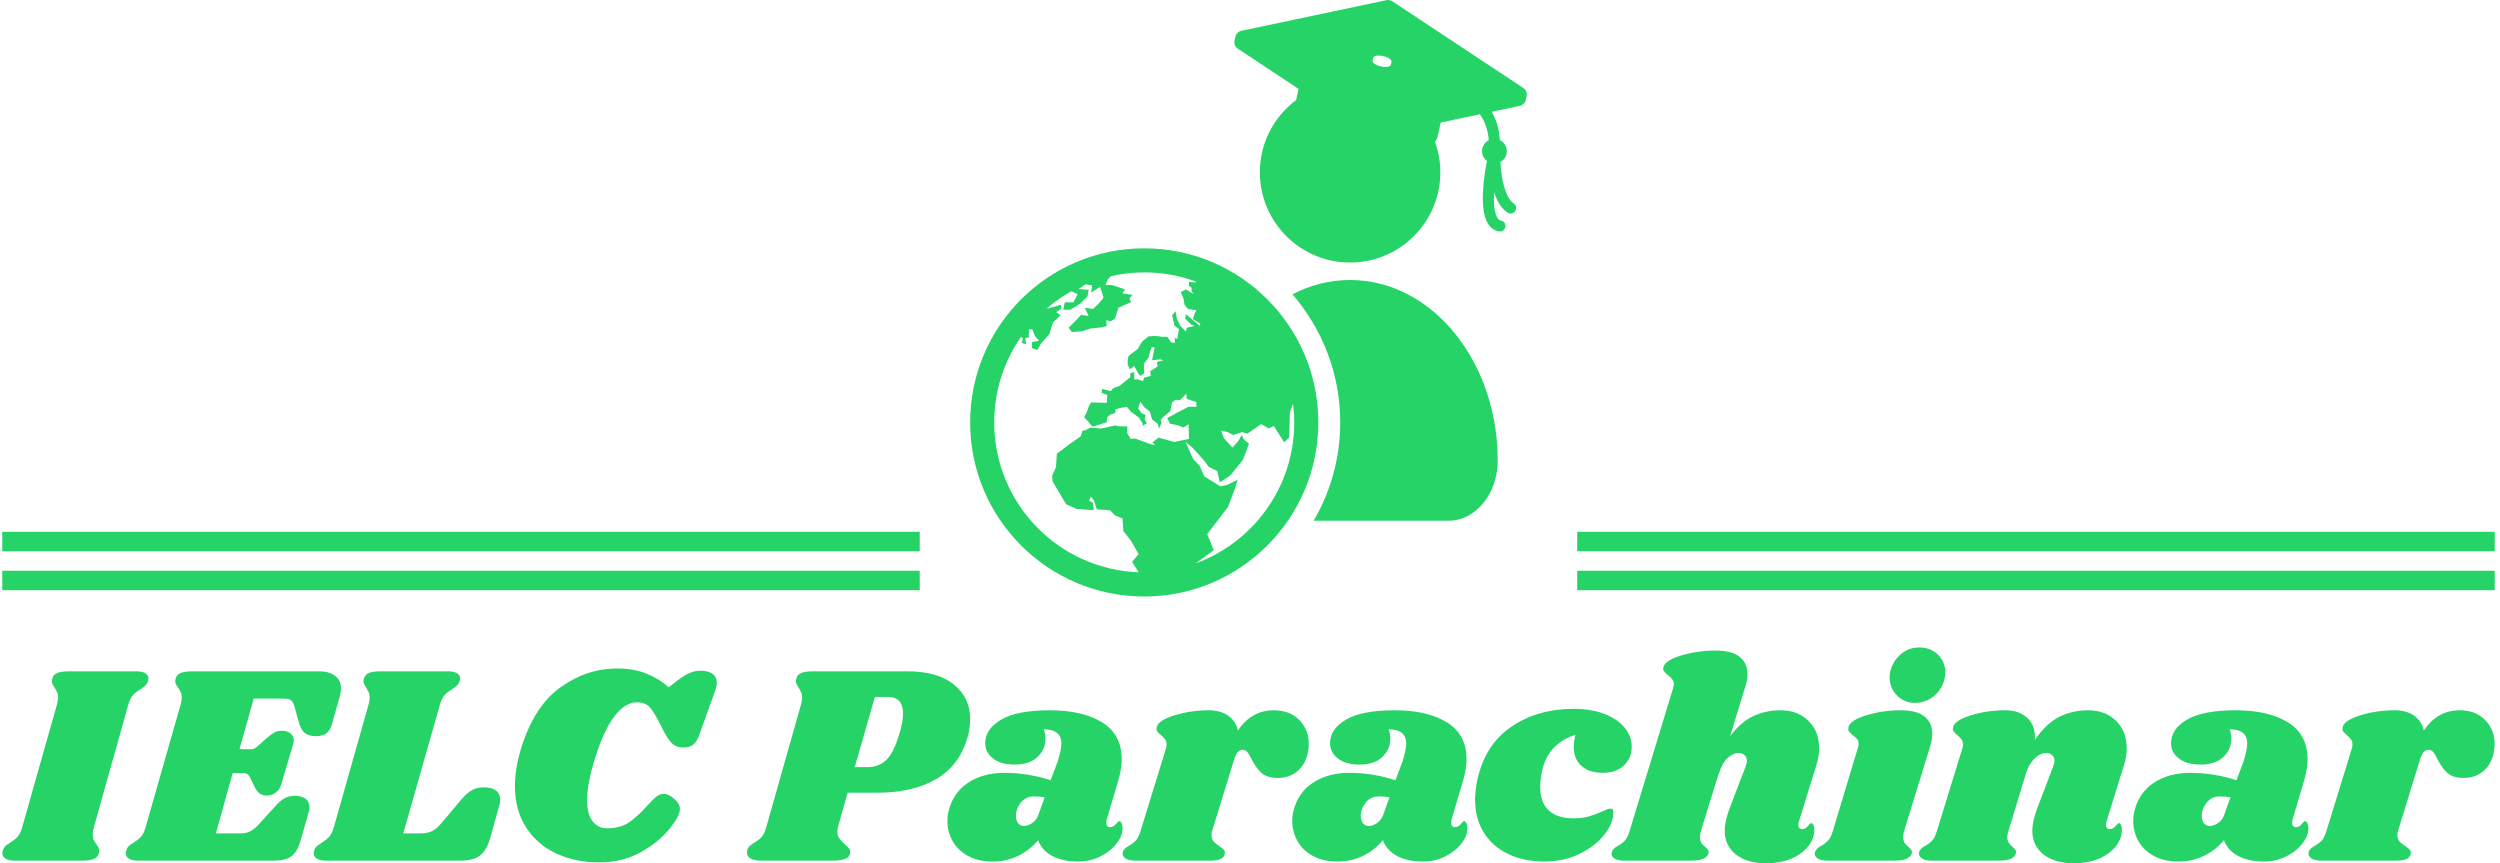 <svg xmlns="http://www.w3.org/2000/svg" version="1.1" xmlns:xlink="http://www.w3.org/1999/xlink" xmlns:svgjs="http://svgjs.dev/svgjs" width="1500" height="518" viewBox="0 0 1500 518"><g transform="matrix(1,0,0,1,-0.909,-0.026)"><svg viewBox="0 0 396 137" data-background-color="#004051" preserveAspectRatio="xMidYMid meet" height="518" width="1500" xmlns="http://www.w3.org/2000/svg" xmlns:xlink="http://www.w3.org/1999/xlink"><g id="tight-bounds" transform="matrix(1,0,0,1,0.24,0.007)"><svg viewBox="0 0 395.52 136.986" height="136.986" width="395.52"><g><svg viewBox="0 0 395.52 136.986" height="136.986" width="395.52"><g transform="matrix(1,0,0,1,0,102.74)"><svg viewBox="0 0 395.52 34.246" height="34.246" width="395.52"><g id="textblocktransform"><svg viewBox="0 0 395.52 34.246" height="34.246" width="395.52" id="textblock"><g><svg viewBox="0 0 395.52 34.246" height="34.246" width="395.52"><g transform="matrix(1,0,0,1,0,0)"><svg width="395.52" viewBox="-1.3 -37.5 438.27 37.95" height="34.246" data-palette-color="#25d366"><path d="M22.2-33.3Q23.25-33.3 23.83-32.98 24.4-32.65 24.4-32.05L24.4-32.05Q24.4-31.8 24.25-31.4L24.25-31.4Q24.1-31.05 23.83-30.78 23.55-30.5 23.33-30.38 23.1-30.25 23-30.15L23-30.15Q22.2-29.7 21.7-29.15 21.2-28.6 20.85-27.45L20.85-27.45 14.8-5.9Q14.6-5.25 14.6-4.65L14.6-4.65Q14.6-4.05 14.78-3.65 14.95-3.25 15.3-2.8L15.3-2.8Q15.75-2.15 15.75-1.75L15.75-1.75Q15.75-1.65 15.65-1.25L15.65-1.25Q15.45-0.55 14.75-0.28 14.05 0 12.65 0L12.65 0 0.9 0Q-0.15 0-0.73-0.35-1.3-0.7-1.3-1.3L-1.3-1.3Q-1.3-1.6-1.15-1.95L-1.15-1.95Q-0.95-2.5-0.5-2.8-0.05-3.1 0.05-3.15L0.05-3.15Q0.85-3.65 1.35-4.17 1.85-4.7 2.2-5.9L2.2-5.9 8.3-27.45Q8.5-28.1 8.5-28.7L8.5-28.7Q8.5-29.25 8.33-29.63 8.15-30 7.85-30.5L7.85-30.5Q7.4-31.15 7.4-31.55L7.4-31.55Q7.4-31.7 7.5-32.1L7.5-32.1Q7.7-32.75 8.38-33.02 9.05-33.3 10.45-33.3L10.45-33.3 22.2-33.3ZM54.35-33.3Q56.2-33.3 57.22-32.5 58.25-31.7 58.25-30.3L58.25-30.3Q58.25-29.6 58.05-28.95L58.05-28.95 56.75-24.3Q56.4-22.95 55.72-22.43 55.05-21.9 53.8-21.9L53.8-21.9Q52.6-21.9 51.92-22.43 51.25-22.95 50.9-24.15L50.9-24.15 50.1-27Q49.85-27.9 49.5-28.2 49.15-28.5 48.15-28.5L48.15-28.5 42.9-28.5 40.4-19.6 42.6-19.6Q42.95-19.6 43.55-20.1L43.55-20.1 45.25-21.6Q46-22.25 46.55-22.55 47.1-22.85 47.9-22.85L47.9-22.85Q48.8-22.85 49.37-22.38 49.95-21.9 49.95-21.15L49.95-21.15Q49.95-20.95 49.85-20.55L49.85-20.55 47.8-13.6Q47.5-12.5 46.77-11.98 46.05-11.45 45.2-11.45L45.2-11.45Q43.8-11.45 43.1-12.9L43.1-12.9 42.25-14.65Q41.9-15.4 41.15-15.4L41.15-15.4 39.2-15.4 36.25-4.8 40.65-4.8Q41.6-4.8 42.32-5.18 43.05-5.55 43.9-6.5L43.9-6.5 46.9-9.8Q47.7-10.65 48.42-11.03 49.15-11.4 50.2-11.4L50.2-11.4Q51.3-11.4 52-10.9 52.7-10.4 52.7-9.4L52.7-9.4Q52.7-9 52.55-8.45L52.55-8.45 51.1-3.4Q50.55-1.5 49.5-0.75 48.45 0 46.45 0L46.45 0 22.6 0Q21.55 0 20.97-0.35 20.4-0.7 20.4-1.3L20.4-1.3Q20.4-1.6 20.55-1.95L20.55-1.95Q20.75-2.5 21.2-2.8 21.65-3.1 21.75-3.15L21.75-3.15Q22.55-3.65 23.05-4.17 23.55-4.7 23.9-5.9L23.9-5.9 30.05-27.45Q30.25-28.1 30.25-28.65L30.25-28.65Q30.25-29.25 30.07-29.65 29.9-30.05 29.55-30.5L29.55-30.5Q29.1-31.15 29.1-31.55L29.1-31.55Q29.1-31.7 29.2-32.1L29.2-32.1Q29.4-32.75 30.1-33.02 30.8-33.3 32.15-33.3L32.15-33.3 54.35-33.3ZM83.4-12.9Q84.8-12.9 85.52-12.33 86.25-11.75 86.25-10.7L86.25-10.7Q86.25-10.25 86.09-9.7L86.09-9.7 84.45-3.85Q83.8-1.7 82.62-0.85 81.45 0 79.15 0L79.15 0 55.65 0Q54.6 0 54.02-0.35 53.45-0.7 53.45-1.3L53.45-1.3Q53.45-1.6 53.6-1.95L53.6-1.95Q53.75-2.35 54.1-2.63 54.45-2.9 54.85-3.15L54.85-3.15Q55.65-3.65 56.15-4.17 56.65-4.7 57-5.9L57-5.9 63.1-27.45Q63.3-28.1 63.3-28.7L63.3-28.7Q63.3-29.25 63.12-29.63 62.95-30 62.65-30.5L62.65-30.5Q62.2-31.15 62.2-31.55L62.2-31.55Q62.2-31.7 62.3-32.1L62.3-32.1Q62.5-32.75 63.17-33.02 63.85-33.3 65.25-33.3L65.25-33.3 77-33.3Q78.05-33.3 78.62-32.98 79.2-32.65 79.2-32.05L79.2-32.05Q79.2-31.8 79.05-31.4L79.05-31.4Q78.9-31.05 78.62-30.78 78.34-30.5 78.12-30.38 77.9-30.25 77.8-30.15L77.8-30.15Q77-29.7 76.5-29.15 76-28.6 75.65-27.45L75.65-27.45 69.2-4.8 72.3-4.8Q73.45-4.8 74.27-5.2 75.09-5.6 76-6.7L76-6.7 79.45-10.8Q80.4-11.9 81.27-12.4 82.15-12.9 83.4-12.9L83.4-12.9ZM103.69 0.3Q99.49 0.3 96.14-1.25 92.79-2.8 90.82-5.83 88.84-8.85 88.84-13.15L88.84-13.15Q88.84-16.15 89.89-19.65L89.89-19.65Q92.19-27.15 96.84-30.48 101.49-33.8 106.79-33.8L106.79-33.8Q109.64-33.8 111.84-32.95 114.04-32.1 115.89-30.5L115.89-30.5 117.24-31.55Q118.59-32.6 119.52-33 120.44-33.4 121.59-33.4L121.59-33.4Q122.84-33.4 123.59-32.85 124.34-32.3 124.34-31.25L124.34-31.25Q124.34-30.7 124.14-30.15L124.14-30.15 121.34-22.35Q120.89-21 120.27-20.45 119.64-19.9 118.39-19.9L118.39-19.9Q117.09-19.9 116.27-20.83 115.44-21.75 114.39-24L114.39-24Q113.19-26.35 112.44-27.1 111.69-27.85 110.24-27.85L110.24-27.85Q108.19-27.85 106.29-25.33 104.39-22.8 102.84-17.75L102.84-17.75Q101.54-13.5 101.54-10.65L101.54-10.65Q101.54-8.15 102.49-6.93 103.44-5.7 105.04-5.7L105.04-5.7Q107.39-5.7 108.92-6.75 110.44-7.8 112.04-9.6L112.04-9.6Q113.04-10.7 113.67-11.23 114.29-11.75 114.99-11.75L114.99-11.75Q115.89-11.75 116.89-10.85 117.89-9.95 117.84-9.05L117.84-9.05Q117.89-7.95 116.07-5.65 114.24-3.35 111.02-1.53 107.79 0.3 103.69 0.3L103.69 0.3ZM157.84-33.3Q163.14-33.3 166.01-31 168.89-28.7 168.89-24.9L168.89-24.9Q168.89-23.4 168.44-21.75L168.44-21.75Q167.04-16.75 162.91-14.35 158.79-11.95 152.49-11.95L152.49-11.95 147.34-11.95 145.64-5.9Q145.54-5.6 145.54-5.1L145.54-5.1Q145.54-4.4 145.86-3.95 146.19-3.5 146.84-2.9L146.84-2.9Q147.39-2.4 147.59-2.15 147.79-1.9 147.79-1.55L147.79-1.55Q147.79-0.7 146.99-0.35 146.19 0 144.64 0L144.64 0 132.09 0Q130.79 0 130.14-0.48 129.49-0.95 129.69-1.8L129.69-1.8Q129.79-2.25 130.06-2.53 130.34-2.8 130.89-3.15L130.89-3.15Q131.74-3.65 132.24-4.2 132.74-4.75 133.04-5.9L133.04-5.9 139.14-27.45Q139.34-28.1 139.34-28.7L139.34-28.7Q139.34-29.25 139.16-29.63 138.99-30 138.69-30.5L138.69-30.5Q138.24-31.15 138.24-31.55L138.24-31.55Q138.24-31.7 138.34-32.1L138.34-32.1Q138.54-32.75 139.21-33.02 139.89-33.3 141.29-33.3L141.29-33.3 157.84-33.3ZM156.54-22.65Q157.09-24.5 157.09-25.9L157.09-25.9Q157.09-28.8 154.39-28.8L154.39-28.8 152.14-28.8 148.59-16.45 150.79-16.45Q152.89-16.45 154.21-17.78 155.54-19.1 156.54-22.65L156.54-22.65ZM182.89-26.45Q188.64-26.45 192.09-24.33 195.54-22.2 195.54-17.85L195.54-17.85Q195.54-16.2 194.94-14.1L194.94-14.1 192.89-7.2Q192.84-7 192.84-6.7L192.84-6.7Q192.84-5.9 193.49-5.9L193.49-5.9Q194.09-5.9 194.51-6.43 194.94-6.95 195.09-6.95L195.09-6.95Q195.34-6.95 195.51-6.6 195.69-6.25 195.69-5.8L195.69-5.8Q195.74-4.45 194.66-3.05 193.59-1.65 191.79-0.75 189.99 0.15 187.84 0.15L187.84 0.15Q185.24 0.15 183.39-0.8 181.54-1.75 180.84-3.6L180.84-3.6Q179.34-1.8 177.29-0.83 175.24 0.15 172.89 0.15L172.89 0.15Q170.24 0.15 168.44-0.88 166.64-1.9 165.76-3.53 164.89-5.15 164.89-6.95L164.89-6.95Q164.89-7.75 165.04-8.5L165.04-8.5Q165.84-11.95 168.51-13.7 171.19-15.45 174.89-15.45L174.89-15.45Q179.04-15.45 183.04-14.15L183.04-14.15 184.29-17.45Q184.94-19.55 184.94-20.7L184.94-20.7Q184.89-21.9 184.14-22.5 183.39-23.1 181.84-23.1L181.84-23.1Q182.14-22.3 182.14-21.45L182.14-21.45Q182.14-19.6 180.74-18.25 179.34-16.9 176.74-16.9L176.74-16.9Q174.29-16.9 172.91-17.98 171.54-19.05 171.54-20.65L171.54-20.65Q171.54-23.15 174.34-24.8 177.14-26.45 182.89-26.45L182.89-26.45ZM180.09-11.3Q178.69-11.3 177.81-10.23 176.94-9.15 176.94-7.9L176.94-7.9Q176.94-7.1 177.31-6.6 177.69-6.1 178.39-6.1L178.39-6.1Q179.04-6.1 179.81-6.63 180.59-7.15 180.94-8.2L180.94-8.2 181.99-11.15Q181.14-11.3 180.09-11.3L180.09-11.3ZM222.28-26.45Q225.08-26.45 226.76-24.75 228.43-23.05 228.43-20.55L228.43-20.55Q228.43-19.6 228.23-18.8L228.23-18.8Q227.73-16.75 226.33-15.65 224.93-14.55 222.98-14.55L222.98-14.55Q221.08-14.55 220.11-15.45 219.13-16.35 218.38-17.85L218.38-17.85Q217.98-18.7 217.63-19.1 217.28-19.5 216.83-19.5L216.83-19.5Q216.33-19.5 215.96-19.1 215.58-18.7 215.28-17.7L215.28-17.7 211.43-5.2Q211.33-4.95 211.33-4.45L211.33-4.45Q211.33-3.8 211.71-3.38 212.08-2.95 212.73-2.55L212.73-2.55Q213.33-2.15 213.53-1.9 213.73-1.65 213.68-1.25L213.68-1.25Q213.58-0.6 212.96-0.3 212.33 0 210.83 0L210.83 0 198.03 0Q196.73 0 196.16-0.43 195.58-0.85 195.73-1.55L195.73-1.55Q195.93-2.15 196.78-2.6L196.78-2.6Q197.53-3 198.03-3.55 198.53-4.1 198.88-5.3L198.88-5.3 203.33-19.75Q203.43-20 203.43-20.45L203.43-20.45Q203.43-21 203.21-21.3 202.98-21.6 202.48-22.05L202.48-22.05Q201.98-22.45 201.78-22.75 201.58-23.05 201.73-23.55L201.73-23.55Q202.03-24.7 204.88-25.58 207.73-26.45 210.83-26.45L210.83-26.45Q212.88-26.45 214.23-25.53 215.58-24.6 215.98-22.9L215.98-22.9Q218.38-26.45 222.28-26.45L222.28-26.45ZM243.53-26.45Q249.28-26.45 252.73-24.33 256.18-22.2 256.18-17.85L256.18-17.85Q256.18-16.2 255.58-14.1L255.58-14.1 253.53-7.2Q253.48-7 253.48-6.7L253.48-6.7Q253.48-5.9 254.13-5.9L254.13-5.9Q254.73-5.9 255.16-6.43 255.58-6.95 255.73-6.95L255.73-6.95Q255.98-6.95 256.16-6.6 256.33-6.25 256.33-5.8L256.33-5.8Q256.38-4.45 255.31-3.05 254.23-1.65 252.43-0.75 250.63 0.15 248.48 0.15L248.48 0.15Q245.88 0.15 244.03-0.8 242.18-1.75 241.48-3.6L241.48-3.6Q239.98-1.8 237.93-0.83 235.88 0.15 233.53 0.15L233.53 0.15Q230.88 0.15 229.08-0.88 227.28-1.9 226.41-3.53 225.53-5.15 225.53-6.95L225.53-6.95Q225.53-7.75 225.68-8.5L225.68-8.5Q226.48-11.95 229.16-13.7 231.83-15.45 235.53-15.45L235.53-15.45Q239.68-15.45 243.68-14.15L243.68-14.15 244.93-17.45Q245.58-19.55 245.58-20.7L245.58-20.7Q245.53-21.9 244.78-22.5 244.03-23.1 242.48-23.1L242.48-23.1Q242.78-22.3 242.78-21.45L242.78-21.45Q242.78-19.6 241.38-18.25 239.98-16.9 237.38-16.9L237.38-16.9Q234.93-16.9 233.56-17.98 232.18-19.05 232.18-20.65L232.18-20.65Q232.18-23.15 234.98-24.8 237.78-26.45 243.53-26.45L243.53-26.45ZM240.73-11.3Q239.33-11.3 238.46-10.23 237.58-9.15 237.58-7.9L237.58-7.9Q237.58-7.1 237.96-6.6 238.33-6.1 239.03-6.1L239.03-6.1Q239.68-6.1 240.46-6.63 241.23-7.15 241.58-8.2L241.58-8.2 242.63-11.15Q241.78-11.3 240.73-11.3L240.73-11.3ZM275.03-26.7Q278.08-26.7 280.38-25.83 282.68-24.95 283.95-23.43 285.23-21.9 285.23-20.05L285.23-20.05Q285.23-18.05 283.85-16.75 282.48-15.45 280.13-15.45L280.13-15.45Q277.73-15.45 276.38-16.68 275.03-17.9 275.03-20L275.03-20Q275.03-21 275.33-22.1L275.33-22.1Q273.23-21.55 271.6-19.93 269.98-18.3 269.43-15.65L269.43-15.65Q269.13-14.15 269.13-12.95L269.13-12.95Q269.13-10.25 270.63-8.85 272.13-7.45 274.93-7.45L274.93-7.45Q276.53-7.45 277.68-7.78 278.83-8.1 280.03-8.65L280.03-8.65Q281.03-9.15 281.48-9.15L281.48-9.15Q281.78-9.15 281.88-9.03 281.98-8.9 281.98-8.5L281.98-8.5Q282.03-6.65 280.45-4.63 278.88-2.6 276.1-1.23 273.33 0.15 269.88 0.15L269.88 0.15Q266.28 0.15 263.5-1.18 260.73-2.5 259.2-4.98 257.68-7.45 257.68-10.75L257.68-10.75Q257.68-12.3 258.08-14.2L258.08-14.2Q259.43-20.4 264.05-23.55 268.68-26.7 275.03-26.7L275.03-26.7ZM317.68-16.75L314.63-6.9Q314.53-6.7 314.53-6.3L314.53-6.3Q314.53-5.95 314.7-5.75 314.88-5.55 315.18-5.55L315.18-5.55Q315.78-5.55 316.2-6.08 316.63-6.6 316.78-6.6L316.78-6.6Q317.03-6.6 317.18-6.28 317.33-5.95 317.33-5.5L317.33-5.5Q317.38-4.05 316.38-2.68 315.38-1.3 313.45-0.43 311.53 0.45 308.83 0.45L308.83 0.45Q305.53 0.45 303.58-1.07 301.63-2.6 301.58-5.15L301.58-5.15Q301.58-7 302.48-9.3L302.48-9.3 305.23-16.5Q305.48-17.15 305.48-17.55L305.48-17.55Q305.48-18.2 305.05-18.57 304.63-18.95 304.03-18.95L304.03-18.95Q303.08-18.95 302.1-18.07 301.13-17.2 300.53-15.25L300.53-15.25 300.53-15.35 297.38-5.2Q297.23-4.6 297.23-4.15L297.23-4.15Q297.23-3.5 297.48-3.13 297.73-2.75 298.18-2.4L298.18-2.4Q298.53-2.05 298.68-1.83 298.83-1.6 298.73-1.25L298.73-1.25Q298.48-0.6 297.73-0.3 296.98 0 295.43 0L295.43 0 284.03 0Q282.73 0 282.13-0.43 281.53-0.85 281.73-1.55L281.73-1.55Q281.93-2.15 282.78-2.6L282.78-2.6Q283.53-3 284.03-3.55 284.53-4.1 284.88-5.3L284.88-5.3 292.48-30.25Q292.63-30.7 292.63-31L292.63-31Q292.63-31.55 292.35-31.9 292.08-32.25 291.63-32.6L291.63-32.6Q291.13-33 290.9-33.3 290.68-33.6 290.83-34.1L290.83-34.1Q291.13-35.25 293.98-36.1 296.83-36.95 299.93-36.95L299.93-36.95Q302.83-36.95 304.2-35.85 305.58-34.75 305.58-32.85L305.58-32.85Q305.58-31.75 305.23-30.7L305.23-30.7 302.53-21.9Q304.48-24.45 306.65-25.45 308.83-26.45 311.38-26.45L311.38-26.45Q314.43-26.45 316.3-24.6 318.18-22.75 318.18-19.8L318.18-19.8Q318.18-18.25 317.68-16.75L317.68-16.75ZM332.47-26.45Q335.37-26.45 336.72-25.35 338.07-24.25 338.07-22.35L338.07-22.35Q338.07-21.2 337.72-20.15L337.72-20.15 333.12-5.2Q332.97-4.6 332.97-4.15L332.97-4.15Q332.97-3.5 333.22-3.13 333.47-2.75 333.92-2.4L333.92-2.4Q334.27-2.05 334.42-1.83 334.57-1.6 334.47-1.25L334.47-1.25Q334.22-0.6 333.47-0.3 332.72 0 331.17 0L331.17 0 319.77 0Q318.47 0 317.87-0.43 317.27-0.85 317.47-1.55L317.47-1.55Q317.67-2.15 318.52-2.6L318.52-2.6Q319.27-3 319.77-3.55 320.27-4.1 320.62-5.3L320.62-5.3 324.97-19.75Q325.12-20.2 325.12-20.5L325.12-20.5Q325.12-21.05 324.87-21.38 324.62-21.7 324.12-22.05L324.12-22.05Q323.62-22.45 323.42-22.75 323.22-23.05 323.37-23.55L323.37-23.55Q323.67-24.7 326.52-25.58 329.37-26.45 332.47-26.45L332.47-26.45ZM335.82-37.5Q337.77-37.5 339.07-36.23 340.37-34.95 340.37-33.1L340.37-33.1Q340.37-31.8 339.7-30.55 339.02-29.3 337.8-28.53 336.57-27.75 335.07-27.75L335.07-27.75Q333.17-27.75 331.9-29.03 330.62-30.3 330.57-32.2L330.57-32.2Q330.57-33.45 331.22-34.68 331.87-35.9 333.07-36.7 334.27-37.5 335.82-37.5L335.82-37.5ZM371.77-16.75L368.72-6.9Q368.62-6.7 368.62-6.3L368.62-6.3Q368.62-5.95 368.8-5.75 368.97-5.55 369.27-5.55L369.27-5.55Q369.87-5.55 370.3-6.08 370.72-6.6 370.87-6.6L370.87-6.6Q371.12-6.6 371.27-6.28 371.42-5.95 371.42-5.5L371.42-5.5Q371.47-4.05 370.47-2.68 369.47-1.3 367.55-0.43 365.62 0.45 362.92 0.45L362.92 0.45Q359.62 0.45 357.67-1.07 355.72-2.6 355.67-5.15L355.67-5.15Q355.67-7 356.57-9.3L356.57-9.3 359.32-16.5Q359.57-17.15 359.57-17.55L359.57-17.55Q359.57-18.2 359.15-18.57 358.72-18.95 358.12-18.95L358.12-18.95Q357.02-18.95 356.02-17.93 355.02-16.9 354.57-15.4L354.57-15.4 351.47-5.2Q351.27-4.65 351.27-4.15L351.27-4.15Q351.27-3.55 351.52-3.18 351.77-2.8 352.22-2.4L352.22-2.4Q352.57-2.1 352.72-1.85 352.87-1.6 352.77-1.25L352.77-1.25Q352.57-0.6 351.82-0.3 351.07 0 349.47 0L349.47 0 338.07 0Q336.77 0 336.2-0.43 335.62-0.85 335.77-1.55L335.77-1.55Q335.97-2.15 336.82-2.6L336.82-2.6Q337.57-3 338.07-3.55 338.57-4.1 338.92-5.3L338.92-5.3 343.37-19.75Q343.47-20 343.47-20.45L343.47-20.45Q343.47-21 343.25-21.3 343.02-21.6 342.52-22.05L342.52-22.05Q342.02-22.45 341.82-22.75 341.62-23.05 341.77-23.55L341.77-23.55Q342.07-24.7 344.92-25.58 347.77-26.45 350.87-26.45L350.87-26.45Q353.37-26.45 354.82-25.08 356.27-23.7 356.12-21.25L356.12-21.25Q358.17-24.2 360.47-25.33 362.77-26.45 365.47-26.45L365.47-26.45Q368.52-26.45 370.4-24.6 372.27-22.75 372.27-19.8L372.27-19.8Q372.27-18.25 371.77-16.75L371.77-16.75ZM391.42-26.45Q397.17-26.45 400.62-24.33 404.07-22.2 404.07-17.85L404.07-17.85Q404.07-16.2 403.47-14.1L403.47-14.1 401.42-7.2Q401.37-7 401.37-6.7L401.37-6.7Q401.37-5.9 402.02-5.9L402.02-5.9Q402.62-5.9 403.04-6.43 403.47-6.95 403.62-6.95L403.62-6.95Q403.87-6.95 404.04-6.6 404.22-6.25 404.22-5.8L404.22-5.8Q404.27-4.45 403.19-3.05 402.12-1.65 400.32-0.75 398.52 0.15 396.37 0.15L396.37 0.15Q393.77 0.15 391.92-0.8 390.07-1.75 389.37-3.6L389.37-3.6Q387.87-1.8 385.82-0.83 383.77 0.15 381.42 0.15L381.42 0.15Q378.77 0.15 376.97-0.88 375.17-1.9 374.29-3.53 373.42-5.15 373.42-6.95L373.42-6.95Q373.42-7.75 373.57-8.5L373.57-8.5Q374.37-11.95 377.04-13.7 379.72-15.45 383.42-15.45L383.42-15.45Q387.57-15.45 391.57-14.15L391.57-14.15 392.82-17.45Q393.47-19.55 393.47-20.7L393.47-20.7Q393.42-21.9 392.67-22.5 391.92-23.1 390.37-23.1L390.37-23.1Q390.67-22.3 390.67-21.45L390.67-21.45Q390.67-19.6 389.27-18.25 387.87-16.9 385.27-16.9L385.27-16.9Q382.82-16.9 381.44-17.98 380.07-19.05 380.07-20.65L380.07-20.65Q380.07-23.15 382.87-24.8 385.67-26.45 391.42-26.45L391.42-26.45ZM388.62-11.3Q387.22-11.3 386.34-10.23 385.47-9.15 385.47-7.9L385.47-7.9Q385.47-7.1 385.84-6.6 386.22-6.1 386.92-6.1L386.92-6.1Q387.57-6.1 388.34-6.63 389.12-7.15 389.47-8.2L389.47-8.2 390.52-11.15Q389.67-11.3 388.62-11.3L388.62-11.3ZM430.82-26.45Q433.62-26.45 435.29-24.75 436.97-23.05 436.97-20.55L436.97-20.55Q436.97-19.6 436.77-18.8L436.77-18.8Q436.27-16.75 434.87-15.65 433.47-14.55 431.52-14.55L431.52-14.55Q429.62-14.55 428.64-15.45 427.67-16.35 426.92-17.85L426.92-17.85Q426.52-18.7 426.17-19.1 425.82-19.5 425.37-19.5L425.37-19.5Q424.87-19.5 424.49-19.1 424.12-18.7 423.82-17.7L423.82-17.7 419.97-5.2Q419.87-4.95 419.87-4.45L419.87-4.45Q419.87-3.8 420.24-3.38 420.62-2.95 421.27-2.55L421.27-2.55Q421.87-2.15 422.07-1.9 422.27-1.65 422.22-1.25L422.22-1.25Q422.12-0.6 421.49-0.3 420.87 0 419.37 0L419.37 0 406.57 0Q405.27 0 404.69-0.43 404.12-0.85 404.27-1.55L404.27-1.55Q404.47-2.15 405.32-2.6L405.32-2.6Q406.07-3 406.57-3.55 407.07-4.1 407.42-5.3L407.42-5.3 411.87-19.75Q411.97-20 411.97-20.45L411.97-20.45Q411.97-21 411.74-21.3 411.52-21.6 411.02-22.05L411.02-22.05Q410.52-22.45 410.32-22.75 410.12-23.05 410.27-23.55L410.27-23.55Q410.57-24.7 413.42-25.58 416.27-26.45 419.37-26.45L419.37-26.45Q421.42-26.45 422.77-25.53 424.12-24.6 424.52-22.9L424.52-22.9Q426.92-26.45 430.82-26.45L430.82-26.45Z" opacity="1" transform="matrix(1,0,0,1,0,0)" fill="#25d366" class="wordmark-text-0" data-fill-palette-color="primary" id="text-0"></path></svg></g></svg></g></svg></g></svg></g><g transform="matrix(1,0,0,1,145.592,0)"><svg viewBox="0 0 104.336 94.656" height="94.656" width="104.336"><g><svg xmlns="http://www.w3.org/2000/svg" xmlns:xlink="http://www.w3.org/1999/xlink" version="1.1" x="8" y="0" viewBox="11.934 8.786 76.131 81.578" enable-background="new 0 0 100 100" xml:space="preserve" height="94.656" width="88.336" class="icon-icon-0" data-fill-palette-color="accent" id="icon-0"><g fill="#25d366" data-fill-palette-color="accent"><path d="M35.742 42.748c-13.147 0-23.808 10.658-23.808 23.808 0 13.148 10.66 23.808 23.808 23.808s23.807-10.659 23.807-23.808C59.549 53.406 48.89 42.748 35.742 42.748zM15.226 66.556c0-4.351 1.356-8.382 3.667-11.702l0.264 0.2-0.159 0.641 0.588 0.161L19.478 55l0.481-0.054v-1.123h0.481c0 0 0.086 0.218 0.174 0.446 0.098 0.252 0.201 0.516 0.201 0.516l0.535 0.59c0 0-0.642 0.159-0.854 0.159-0.216 0-0.108 0.856-0.108 0.856l0.749 0.267 0.483-0.894 1.121-1.246 0.534-1.658 1.017-0.963-0.589-0.426 0.644-0.43 0.054-0.589-1.872 0.536-0.061-0.071c1.02-0.866 2.125-1.634 3.301-2.29l0.878 0.382-0.589 1.123h-1.177l-0.214 1.016h0.964l1.391-0.855 0.962-0.962 0.16-0.909-1.39-0.106 0.962-0.643 0.908 0.161-0.158 0.962 1.229-0.75 0.215 0.589 0.268 0.856-0.696 0.855-0.748 0.695-1.125-0.16 0.536 1.123-1.016-0.16-1.713 1.765 0.429 0.589 1.391-0.108 1.177-0.375 1.499-0.158 0.694-0.16c0 0 0-0.429-0.054-0.695-0.054-0.268 0.535 0.053 0.535 0.053l0.643-0.374 0.48-1.498 1.766-0.804-0.268-0.428 0.429-0.534L32.746 48.9l0.375-0.535-1.767-0.589h-0.909l0.32-0.802 0.375-0.375-0.03-0.03c1.488-0.343 3.037-0.53 4.632-0.53 2.483 0 4.862 0.441 7.066 1.25l-0.055 0.125-0.891-0.059v0.535l0.357 0.237v0.476l0.298 0.415-1.07-0.653-0.713 0.357 0.356 0.832 0.179 0.951 0.476 0.535 1.127 0.179-0.235 0.475-0.239 0.715 1.011 0.653-0.06 0.297-1.901-1.604-0.117 0.595 0.831 0.831 0.476 0.179-1.071 0.237-0.118 0.535-0.772-0.773-0.477-1.009-0.177-1.012-0.477 0.594 0.356 1.427 0.594 0.418-0.236 1.365-0.357-0.178 0.06 0.714-0.536-0.061-0.533-0.773h-0.653l-0.951-0.119-0.952 0.061-0.892 0.714-0.594 1.01-1.249 0.952-0.119 0.533v0.656l0.298 0.653 0.595-0.477 0.177 0.357 0.299 0.534 0.059 0.12 0.297 0.356 0.536-0.355-0.06-1.309 0.653-0.833c0 0 0.033-0.141 0.069-0.303 0.051-0.217 0.108-0.469 0.108-0.469l0.238-0.656 0.417 0.061-0.119 0.535-0.239 1.188 1.131-0.118 0.417 0.118-0.893 0.24 0.119 0.594-1.013 0.652 0.061 0.655-0.891 0.238-0.178 0.475-0.714-0.237h-0.476V59.66l-0.536 0.18v0.534l-1.486 1.189L31.52 61.86l-0.355 0.416-1.188-0.298-0.061 0.536 0.773 0.297-0.06 1.069-2.142-0.06-0.296 0.476-0.298 0.832-0.356 0.716 0.535 0.594 0.595 0.712 1.903-0.595 0.119-0.713 0.417-0.357 0.713-0.238-0.06-0.475 0.654-0.179 0.951-0.179 0.595 0.713 1.07 0.774 0.475 0.771v0.357l0.594-0.357-0.296-0.533 0.119-0.597-0.536-0.236-0.475-0.653 0.297-0.953 0.534 0.773 0.771 0.596 0.297 1.07 0.774 0.593 0.179 0.654 0.357-0.772-0.119-0.357 0.177-0.297 1.128-0.951 0.239-1.189 0.477-0.356 0.593 0.06 0.894-0.893 0.058 0.715 1.307 0.415v0.654h-1.068l-1.605 0.832-1.307 0.714 0.355 0.772 1.189 0.237 0.654 0.298 0.713-0.475 0.059 2.021-2.021 0.416-2.14-0.595-0.832 0.654 0.356 0.356-0.655-0.119-2.078-0.772-0.595 0.06-0.477-0.773V67.09h-1.07l-0.594-0.119-1.902 0.417-1.486-0.119-0.654 0.357-0.416 0.06-0.237 0.771-1.367 0.951-1.903 1.428-0.119 1.841-0.534 1.19 0.059 0.712 0.476 0.834 1.368 2.317 1.427 0.654 2.377 0.179-0.119-1.012-0.534-0.296 0.237-0.536 0.416 0.476 0.417 1.248 1.782 0.12 0.714 0.713 1.011 0.416 0.118 1.724 1.071 1.367 1.01 1.783-0.892 1.07 0.911 1.416C24.007 86.656 15.226 77.634 15.226 66.556zM42.772 85.836l2.48-1.804-0.892-2.199 2.854-3.745 0.89-2.378 0.416-1.309-1.485 0.715-0.892 0.179-2.198-1.368L43.29 72.44l-0.831-0.832L41.39 69.23l0.891 0.714 1.666 1.843 0.594 0.831 1.188 0.596 0.356 1.546 1.428-0.952 1.724-2.141 0.832-2.198-0.654-0.534-0.357-0.655-0.416 0.773-0.831 0.951-1.19-1.31-0.355-1.009 0.832 0.179 0.832 0.415 1.189-0.415 0.714 0.237 1.9-1.308 1.071 0.594 0.653-0.356 1.422 2.238 0.703-0.672 0.014-0.853 0.06-2.557 0.437-1.211c0.107 0.845 0.168 1.704 0.168 2.578C56.259 75.417 50.642 82.966 42.772 85.836z" fill="#25d366" data-fill-palette-color="accent"></path><path d="M87.597 20.826L69.667 8.96c-0.231-0.155-0.519-0.21-0.793-0.151l-19.859 4.193c-0.4 0.084-0.715 0.396-0.805 0.798l-0.119 0.537c-0.094 0.423 0.082 0.86 0.445 1.1l8.314 5.503-0.339 1.533c-3.004 2.252-4.957 5.83-4.957 9.871 0 6.816 5.529 12.346 12.342 12.346 6.814 0 12.344-5.529 12.344-12.346 0-1.464-0.269-2.863-0.737-4.166 0.185-0.236 0.312-0.488 0.371-0.755l0.414-1.876 5.364-1.133c0.667 0.943 1.103 2.088 1.212 3.547-0.545 0.282-0.922 0.844-0.922 1.5 0 0.551 0.267 1.034 0.674 1.344-0.461 2.352-1.076 6.673 0.15 8.589 0.361 0.563 0.873 0.924 1.479 1.039 0.048 0.009 0.096 0.014 0.144 0.014 0.356 0 0.674-0.253 0.744-0.617 0.078-0.411-0.192-0.809-0.604-0.887-0.133-0.025-0.308-0.09-0.485-0.367-0.433-0.676-0.534-2.01-0.454-3.516 0.374 1.168 0.949 2.219 1.836 2.803 0.352 0.232 0.821 0.133 1.051-0.217s0.133-0.82-0.217-1.051c-1.192-0.785-1.695-3.477-1.803-5.66 0.52-0.289 0.875-0.837 0.875-1.474 0-0.667-0.389-1.238-0.949-1.514-0.1-1.555-0.504-2.82-1.128-3.871l3.861-0.816c0.401-0.084 0.716-0.396 0.805-0.797l0.119-0.537C88.135 21.503 87.958 21.064 87.597 20.826zM67.042 16.721c0.017-0.137 0.156-0.249 0.415-0.304 0.516-0.108 1.313 0.054 1.78 0.362 0.233 0.154 0.34 0.316 0.322 0.454l-0.076 0.376c-0.018 0.137-0.156 0.248-0.414 0.303-0.518 0.109-1.313-0.053-1.78-0.361-0.233-0.155-0.34-0.317-0.323-0.454L67.042 16.721z" fill="#25d366" data-fill-palette-color="accent"></path><path d="M63.896 47.08c-2.799 0-5.464 0.698-7.888 1.959 4.069 4.702 6.54 10.824 6.54 17.517 0 4.897-1.326 9.489-3.63 13.444h18.437c3.72 0 6.73-3.68 6.73-8.23C84.086 58.141 75.043 47.08 63.896 47.08z" fill="#25d366" data-fill-palette-color="accent"></path></g></svg></g></svg></g><g><rect width="145.592" height="3.088" y="90.567" x="249.928" fill="#25d366" data-fill-palette-color="accent"></rect><rect width="145.592" height="3.088" y="90.567" x="0" fill="#25d366" data-fill-palette-color="accent"></rect><rect width="145.592" height="3.088" y="84.391" x="249.928" fill="#25d366" data-fill-palette-color="accent"></rect><rect width="145.592" height="3.088" y="84.391" x="0" fill="#25d366" data-fill-palette-color="accent"></rect></g></svg></g><defs></defs></svg><rect width="395.52" height="136.986" fill="none" stroke="none" visibility="hidden"></rect></g></svg></g></svg>